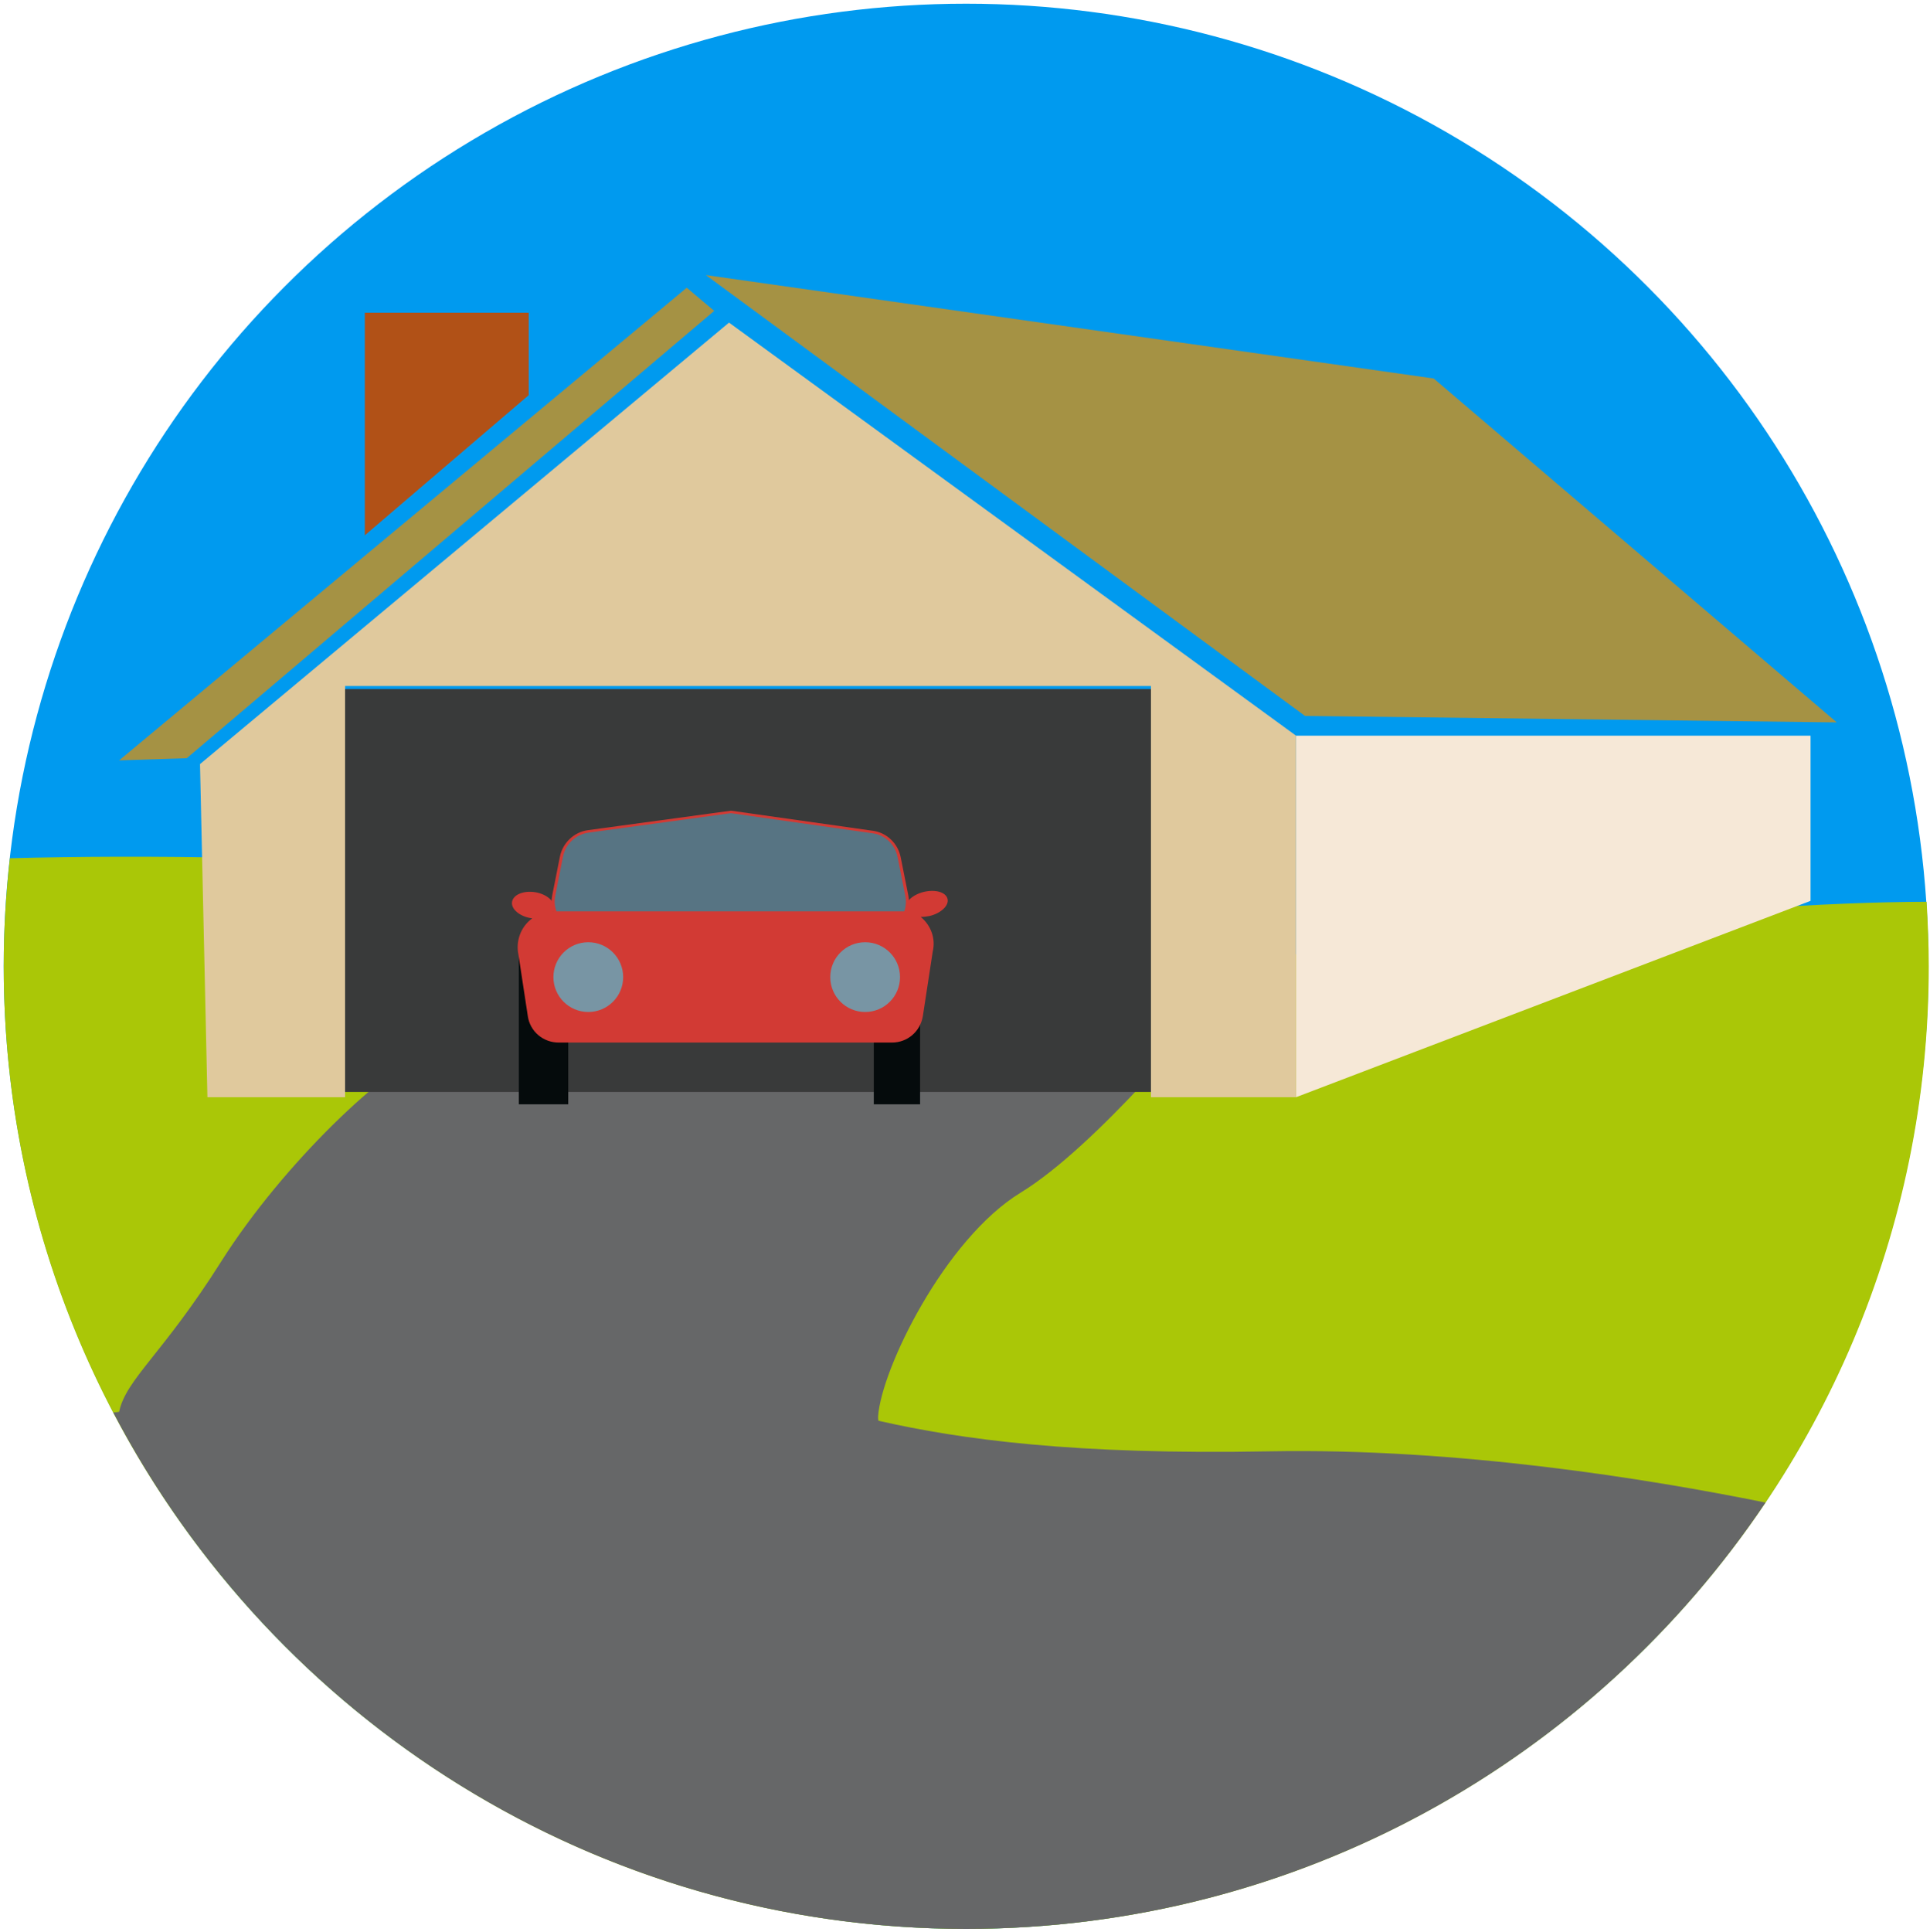 <?xml version="1.0" encoding="utf-8"?>
<!-- Generator: Adobe Illustrator 17.1.0, SVG Export Plug-In . SVG Version: 6.00 Build 0)  -->
<svg version="1.2" baseProfile="tiny" id="Layer_1" xmlns="http://www.w3.org/2000/svg" xmlns:xlink="http://www.w3.org/1999/xlink"
	 x="0px" y="0px" viewBox="10.9 226.3 625.3 625.9" xml:space="preserve">
	 <g>
		<circle fill="#009AEF" cx="323.9" cy="539.3" r="311.8"/>
		<path fill-rule="evenodd" fill="#AAC707" d="M635.8,539.3c0-7-0.3-14-0.7-20.9c-31.6,0.1-77.2,2.8-143,10.9
			c-179.5,22.1-158.9-9.1-304.7-20.2c-71.5-5.5-130.9-5.9-173.3-4.8c-1.3,11.5-2,23.2-2,35c0,172.2,139.6,311.8,311.8,311.8
			S635.8,711.5,635.8,539.3z"/>
		<path fill-rule="evenodd" fill="#666768" d="M323.9,851.1c107.9,0,203-54.8,259-138.1c-38.5-7.8-100.1-17.7-160.5-16.6
			c-63.4,1.2-100-3.8-126.9-9.9c-0.1-0.5-0.1-0.9-0.1-1.4c1-15.2,21.5-57.4,46.2-72.5c24.7-15.1,59.8-58.2,61.1-60
			c6.2-8.4-12.4-7.9-18.7-10.2c-34.4-12.3-102.4,21.6-139.5,26.1c-26-2.4-71-11.1-93.3-2.6c-15.3,5.8-48.5,37.3-68.5,68.8
			C63.6,665,51.7,673,49.5,683.6c-0.7,0.1-1.3,0.2-1.9,0.2C99.7,783.3,203.9,851.1,323.9,851.1z"/>
		<circle fill="none" cx="323.9" cy="539.3" r="311.8"/>
		<polygon fill="#A59244" points="606,460.3 433.7,458.2 239.6,315.4 475.4,348.9 "/>
		<polygon fill="#A59244" points="71.4,471.9 49.5,472.6 233.4,319.5 242.3,327 "/>
		<polygon fill="#F6E8D7" points="430.8,581.7 597.5,518.1 597.5,464.6 430.8,464.6 "/>
		<polygon fill="#B15117" points="182.2,354.3 129.1,399.7 129.1,327.6 182.2,327.6 "/>
		<rect x="111.3" y="449.5" fill="#393A3A" width="283.3" height="130.5"/>
		<polygon fill="#E0C99D" points="247.1,330.8 75.7,473.8 78.1,581.7 122.7,581.7 122.7,448.5 383.8,448.5 383.8,581.7 430.8,581.7 
			430.8,464.6 "/>
		<rect x="179" y="534" fill="#050B0C" width="16" height="50"/>
		<rect x="294" y="534" fill="#050B0C" width="15" height="50"/>
			<path fill="#577483" d="M294.5,528.7h-94.1c-6.5,0-11.4-5.9-10.1-12.3l2.5-12.6c0.8-4.3,4.3-7.6,8.7-8.2l46.2-6.3l45.9,6.5
				c4.3,0.6,7.8,3.9,8.6,8.1l2.5,12.5C305.9,522.7,301,528.7,294.5,528.7z"/>
			<path fill="#D23A34" d="M294.5,529.2h-94.1c-3.2,0-6.3-1.4-8.3-3.9c-2.1-2.5-2.9-5.8-2.3-8.9l2.5-12.6c0.9-4.5,4.6-8,9.1-8.6
				l46.3-6.3l0.1,0l45.9,6.5c4.5,0.6,8.1,4.1,9,8.5l2.5,12.5c0.6,3.2-0.2,6.4-2.3,8.9C300.8,527.7,297.8,529.2,294.5,529.2z
				 M247.7,489.7l-46.1,6.3c-4.2,0.6-7.5,3.7-8.3,7.8l-2.5,12.6c-0.6,2.9,0.2,5.8,2.1,8.1c1.9,2.3,4.6,3.6,7.6,3.6h94.1
				c2.9,0,5.7-1.3,7.6-3.6c1.9-2.3,2.6-5.2,2-8.1l-2.5-12.5c-0.8-4.1-4.1-7.2-8.2-7.7L247.7,489.7z"/>
		<path fill="#D23A34" d="M312.1,523c3.7-0.9,6.3-3.4,5.8-5.5c-0.5-2.2-3.9-3.2-7.7-2.3c-3.7,0.9-6.3,3.4-5.8,5.5
			c0.1,0.3,0.2,0.6,0.4,0.8H190.1c0.2-0.3,0.3-0.6,0.3-0.9c0.4-2.3-2.4-4.7-6.1-5.3c-3.8-0.6-7.1,0.8-7.5,3.1s2.4,4.7,6.1,5.3
			c0.1,0,0.3,0,0.4,0.1c-3.7,2.7-5.4,7.4-4.4,11.9l3,19.7c0.7,5,5,8.6,10,8.6h108c5,0,9.2-3.6,10-8.6l3.2-20.9c1-4.2-0.6-8.5-3.9-11.2
			C310.2,523.3,311.1,523.2,312.1,523z"/>
		<circle fill="#7895A4" cx="201.5" cy="542.8" r="11.3"/>
		<circle fill="#7895A4" cx="291.2" cy="542.8" r="11.3"/>
</g>
</svg>
